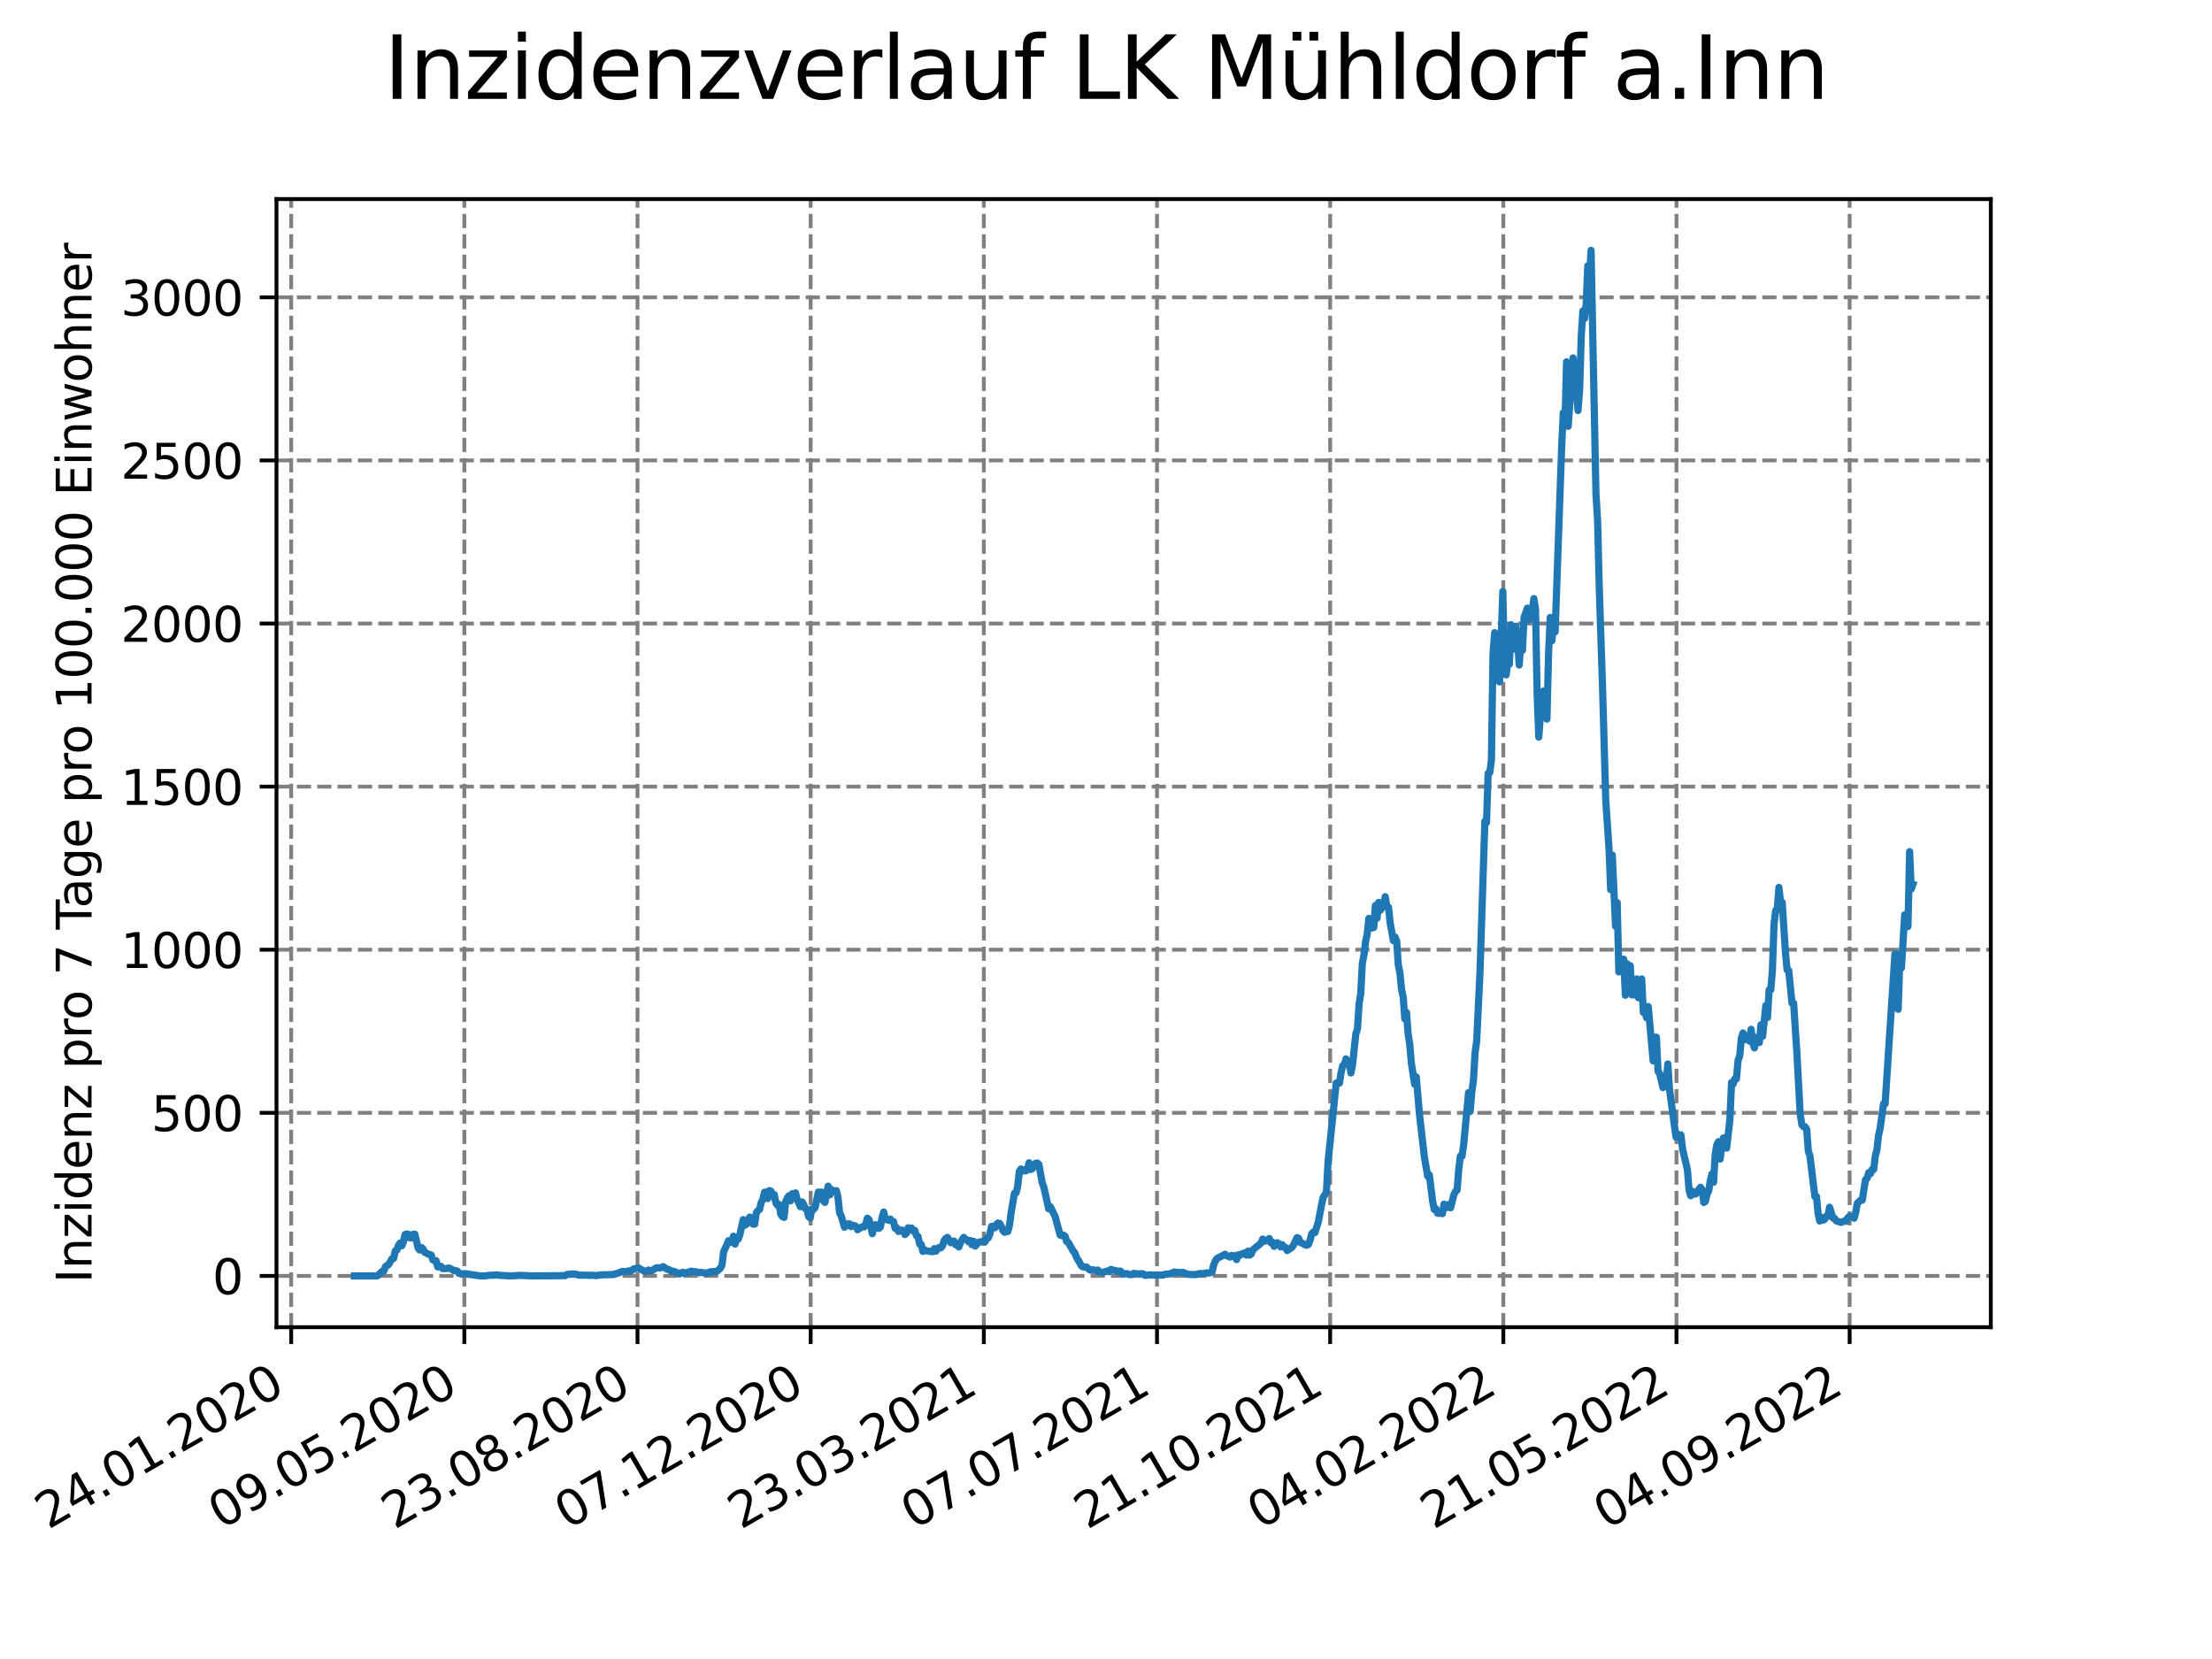 <?xml version="1.0" encoding="utf-8" standalone="no"?>
<!DOCTYPE svg PUBLIC "-//W3C//DTD SVG 1.1//EN"
  "http://www.w3.org/Graphics/SVG/1.1/DTD/svg11.dtd">
<svg xmlns:xlink="http://www.w3.org/1999/xlink" width="460.8pt" height="345.6pt" viewBox="0 0 460.8 345.6" xmlns="http://www.w3.org/2000/svg" version="1.1">
 <defs>
  <style type="text/css">*{stroke-linejoin: round; stroke-linecap: butt}</style>
 </defs>
 <g id="figure_1">
  <g id="patch_1">
   <path d="M 0 345.6 
L 460.8 345.6 
L 460.8 0 
L 0 0 
z
" style="fill: #ffffff"/>
  </g>
  <g id="axes_1">
   <g id="patch_2">
    <path d="M 57.6 276.48 
L 414.72 276.48 
L 414.72 41.472 
L 57.6 41.472 
z
" style="fill: #ffffff"/>
   </g>
   <g id="matplotlib.axis_1">
    <g id="xtick_1">
     <g id="line2d_1">
      <path d="M 60.66 276.48 
L 60.66 41.472 
" clip-path="url(#pb213f3315a)" style="fill: none; stroke-dasharray: 2.96,1.28; stroke-dashoffset: 0; stroke: #808080; stroke-width: 0.8"/>
     </g>
     <g id="line2d_2">
      <defs>
       <path id="m82f6846cfa" d="M 0 0 
L 0 3.5 
" style="stroke: #000000; stroke-width: 0.8"/>
      </defs>
      <g>
       <use xlink:href="#m82f6846cfa" x="60.66" y="276.48" style="stroke: #000000; stroke-width: 0.8"/>
      </g>
     </g>
     <g id="text_1">
      <!-- 24.01.2020 -->
      <g transform="translate(10.035 318.689) rotate(-30) scale(0.1 -0.1)">
       <defs>
        <path id="DejaVuSans-32" d="M 1228 531 
L 3431 531 
L 3431 0 
L 469 0 
L 469 531 
Q 828 903 1448 1529 
Q 2069 2156 2228 2338 
Q 2531 2678 2651 2914 
Q 2772 3150 2772 3378 
Q 2772 3750 2511 3984 
Q 2250 4219 1831 4219 
Q 1534 4219 1204 4116 
Q 875 4013 500 3803 
L 500 4441 
Q 881 4594 1212 4672 
Q 1544 4750 1819 4750 
Q 2544 4750 2975 4387 
Q 3406 4025 3406 3419 
Q 3406 3131 3298 2873 
Q 3191 2616 2906 2266 
Q 2828 2175 2409 1742 
Q 1991 1309 1228 531 
z
" transform="scale(0.016)"/>
        <path id="DejaVuSans-34" d="M 2419 4116 
L 825 1625 
L 2419 1625 
L 2419 4116 
z
M 2253 4666 
L 3047 4666 
L 3047 1625 
L 3713 1625 
L 3713 1100 
L 3047 1100 
L 3047 0 
L 2419 0 
L 2419 1100 
L 313 1100 
L 313 1709 
L 2253 4666 
z
" transform="scale(0.016)"/>
        <path id="DejaVuSans-2e" d="M 684 794 
L 1344 794 
L 1344 0 
L 684 0 
L 684 794 
z
" transform="scale(0.016)"/>
        <path id="DejaVuSans-30" d="M 2034 4250 
Q 1547 4250 1301 3770 
Q 1056 3291 1056 2328 
Q 1056 1369 1301 889 
Q 1547 409 2034 409 
Q 2525 409 2770 889 
Q 3016 1369 3016 2328 
Q 3016 3291 2770 3770 
Q 2525 4250 2034 4250 
z
M 2034 4750 
Q 2819 4750 3233 4129 
Q 3647 3509 3647 2328 
Q 3647 1150 3233 529 
Q 2819 -91 2034 -91 
Q 1250 -91 836 529 
Q 422 1150 422 2328 
Q 422 3509 836 4129 
Q 1250 4750 2034 4750 
z
" transform="scale(0.016)"/>
        <path id="DejaVuSans-31" d="M 794 531 
L 1825 531 
L 1825 4091 
L 703 3866 
L 703 4441 
L 1819 4666 
L 2450 4666 
L 2450 531 
L 3481 531 
L 3481 0 
L 794 0 
L 794 531 
z
" transform="scale(0.016)"/>
       </defs>
       <use xlink:href="#DejaVuSans-32"/>
       <use xlink:href="#DejaVuSans-34" x="63.623"/>
       <use xlink:href="#DejaVuSans-2e" x="127.246"/>
       <use xlink:href="#DejaVuSans-30" x="159.033"/>
       <use xlink:href="#DejaVuSans-31" x="222.656"/>
       <use xlink:href="#DejaVuSans-2e" x="286.279"/>
       <use xlink:href="#DejaVuSans-32" x="318.066"/>
       <use xlink:href="#DejaVuSans-30" x="381.689"/>
       <use xlink:href="#DejaVuSans-32" x="445.312"/>
       <use xlink:href="#DejaVuSans-30" x="508.936"/>
      </g>
     </g>
    </g>
    <g id="xtick_2">
     <g id="line2d_3">
      <path d="M 96.733 276.48 
L 96.733 41.472 
" clip-path="url(#pb213f3315a)" style="fill: none; stroke-dasharray: 2.96,1.28; stroke-dashoffset: 0; stroke: #808080; stroke-width: 0.8"/>
     </g>
     <g id="line2d_4">
      <g>
       <use xlink:href="#m82f6846cfa" x="96.733" y="276.48" style="stroke: #000000; stroke-width: 0.8"/>
      </g>
     </g>
     <g id="text_2">
      <!-- 09.05.2020 -->
      <g transform="translate(46.107 318.689) rotate(-30) scale(0.1 -0.1)">
       <defs>
        <path id="DejaVuSans-39" d="M 703 97 
L 703 672 
Q 941 559 1184 500 
Q 1428 441 1663 441 
Q 2288 441 2617 861 
Q 2947 1281 2994 2138 
Q 2813 1869 2534 1725 
Q 2256 1581 1919 1581 
Q 1219 1581 811 2004 
Q 403 2428 403 3163 
Q 403 3881 828 4315 
Q 1253 4750 1959 4750 
Q 2769 4750 3195 4129 
Q 3622 3509 3622 2328 
Q 3622 1225 3098 567 
Q 2575 -91 1691 -91 
Q 1453 -91 1209 -44 
Q 966 3 703 97 
z
M 1959 2075 
Q 2384 2075 2632 2365 
Q 2881 2656 2881 3163 
Q 2881 3666 2632 3958 
Q 2384 4250 1959 4250 
Q 1534 4250 1286 3958 
Q 1038 3666 1038 3163 
Q 1038 2656 1286 2365 
Q 1534 2075 1959 2075 
z
" transform="scale(0.016)"/>
        <path id="DejaVuSans-35" d="M 691 4666 
L 3169 4666 
L 3169 4134 
L 1269 4134 
L 1269 2991 
Q 1406 3038 1543 3061 
Q 1681 3084 1819 3084 
Q 2600 3084 3056 2656 
Q 3513 2228 3513 1497 
Q 3513 744 3044 326 
Q 2575 -91 1722 -91 
Q 1428 -91 1123 -41 
Q 819 9 494 109 
L 494 744 
Q 775 591 1075 516 
Q 1375 441 1709 441 
Q 2250 441 2565 725 
Q 2881 1009 2881 1497 
Q 2881 1984 2565 2268 
Q 2250 2553 1709 2553 
Q 1456 2553 1204 2497 
Q 953 2441 691 2322 
L 691 4666 
z
" transform="scale(0.016)"/>
       </defs>
       <use xlink:href="#DejaVuSans-30"/>
       <use xlink:href="#DejaVuSans-39" x="63.623"/>
       <use xlink:href="#DejaVuSans-2e" x="127.246"/>
       <use xlink:href="#DejaVuSans-30" x="159.033"/>
       <use xlink:href="#DejaVuSans-35" x="222.656"/>
       <use xlink:href="#DejaVuSans-2e" x="286.279"/>
       <use xlink:href="#DejaVuSans-32" x="318.066"/>
       <use xlink:href="#DejaVuSans-30" x="381.689"/>
       <use xlink:href="#DejaVuSans-32" x="445.312"/>
       <use xlink:href="#DejaVuSans-30" x="508.936"/>
      </g>
     </g>
    </g>
    <g id="xtick_3">
     <g id="line2d_5">
      <path d="M 132.805 276.48 
L 132.805 41.472 
" clip-path="url(#pb213f3315a)" style="fill: none; stroke-dasharray: 2.96,1.28; stroke-dashoffset: 0; stroke: #808080; stroke-width: 0.8"/>
     </g>
     <g id="line2d_6">
      <g>
       <use xlink:href="#m82f6846cfa" x="132.805" y="276.48" style="stroke: #000000; stroke-width: 0.8"/>
      </g>
     </g>
     <g id="text_3">
      <!-- 23.08.2020 -->
      <g transform="translate(82.18 318.689) rotate(-30) scale(0.1 -0.1)">
       <defs>
        <path id="DejaVuSans-33" d="M 2597 2516 
Q 3050 2419 3304 2112 
Q 3559 1806 3559 1356 
Q 3559 666 3084 287 
Q 2609 -91 1734 -91 
Q 1441 -91 1130 -33 
Q 819 25 488 141 
L 488 750 
Q 750 597 1062 519 
Q 1375 441 1716 441 
Q 2309 441 2620 675 
Q 2931 909 2931 1356 
Q 2931 1769 2642 2001 
Q 2353 2234 1838 2234 
L 1294 2234 
L 1294 2753 
L 1863 2753 
Q 2328 2753 2575 2939 
Q 2822 3125 2822 3475 
Q 2822 3834 2567 4026 
Q 2313 4219 1838 4219 
Q 1578 4219 1281 4162 
Q 984 4106 628 3988 
L 628 4550 
Q 988 4650 1302 4700 
Q 1616 4750 1894 4750 
Q 2613 4750 3031 4423 
Q 3450 4097 3450 3541 
Q 3450 3153 3228 2886 
Q 3006 2619 2597 2516 
z
" transform="scale(0.016)"/>
        <path id="DejaVuSans-38" d="M 2034 2216 
Q 1584 2216 1326 1975 
Q 1069 1734 1069 1313 
Q 1069 891 1326 650 
Q 1584 409 2034 409 
Q 2484 409 2743 651 
Q 3003 894 3003 1313 
Q 3003 1734 2745 1975 
Q 2488 2216 2034 2216 
z
M 1403 2484 
Q 997 2584 770 2862 
Q 544 3141 544 3541 
Q 544 4100 942 4425 
Q 1341 4750 2034 4750 
Q 2731 4750 3128 4425 
Q 3525 4100 3525 3541 
Q 3525 3141 3298 2862 
Q 3072 2584 2669 2484 
Q 3125 2378 3379 2068 
Q 3634 1759 3634 1313 
Q 3634 634 3220 271 
Q 2806 -91 2034 -91 
Q 1263 -91 848 271 
Q 434 634 434 1313 
Q 434 1759 690 2068 
Q 947 2378 1403 2484 
z
M 1172 3481 
Q 1172 3119 1398 2916 
Q 1625 2713 2034 2713 
Q 2441 2713 2670 2916 
Q 2900 3119 2900 3481 
Q 2900 3844 2670 4047 
Q 2441 4250 2034 4250 
Q 1625 4250 1398 4047 
Q 1172 3844 1172 3481 
z
" transform="scale(0.016)"/>
       </defs>
       <use xlink:href="#DejaVuSans-32"/>
       <use xlink:href="#DejaVuSans-33" x="63.623"/>
       <use xlink:href="#DejaVuSans-2e" x="127.246"/>
       <use xlink:href="#DejaVuSans-30" x="159.033"/>
       <use xlink:href="#DejaVuSans-38" x="222.656"/>
       <use xlink:href="#DejaVuSans-2e" x="286.279"/>
       <use xlink:href="#DejaVuSans-32" x="318.066"/>
       <use xlink:href="#DejaVuSans-30" x="381.689"/>
       <use xlink:href="#DejaVuSans-32" x="445.312"/>
       <use xlink:href="#DejaVuSans-30" x="508.936"/>
      </g>
     </g>
    </g>
    <g id="xtick_4">
     <g id="line2d_7">
      <path d="M 168.878 276.48 
L 168.878 41.472 
" clip-path="url(#pb213f3315a)" style="fill: none; stroke-dasharray: 2.96,1.28; stroke-dashoffset: 0; stroke: #808080; stroke-width: 0.8"/>
     </g>
     <g id="line2d_8">
      <g>
       <use xlink:href="#m82f6846cfa" x="168.878" y="276.48" style="stroke: #000000; stroke-width: 0.8"/>
      </g>
     </g>
     <g id="text_4">
      <!-- 07.12.2020 -->
      <g transform="translate(118.253 318.689) rotate(-30) scale(0.1 -0.1)">
       <defs>
        <path id="DejaVuSans-37" d="M 525 4666 
L 3525 4666 
L 3525 4397 
L 1831 0 
L 1172 0 
L 2766 4134 
L 525 4134 
L 525 4666 
z
" transform="scale(0.016)"/>
       </defs>
       <use xlink:href="#DejaVuSans-30"/>
       <use xlink:href="#DejaVuSans-37" x="63.623"/>
       <use xlink:href="#DejaVuSans-2e" x="127.246"/>
       <use xlink:href="#DejaVuSans-31" x="159.033"/>
       <use xlink:href="#DejaVuSans-32" x="222.656"/>
       <use xlink:href="#DejaVuSans-2e" x="286.279"/>
       <use xlink:href="#DejaVuSans-32" x="318.066"/>
       <use xlink:href="#DejaVuSans-30" x="381.689"/>
       <use xlink:href="#DejaVuSans-32" x="445.312"/>
       <use xlink:href="#DejaVuSans-30" x="508.936"/>
      </g>
     </g>
    </g>
    <g id="xtick_5">
     <g id="line2d_9">
      <path d="M 204.951 276.48 
L 204.951 41.472 
" clip-path="url(#pb213f3315a)" style="fill: none; stroke-dasharray: 2.96,1.28; stroke-dashoffset: 0; stroke: #808080; stroke-width: 0.8"/>
     </g>
     <g id="line2d_10">
      <g>
       <use xlink:href="#m82f6846cfa" x="204.951" y="276.48" style="stroke: #000000; stroke-width: 0.8"/>
      </g>
     </g>
     <g id="text_5">
      <!-- 23.03.2021 -->
      <g transform="translate(154.326 318.689) rotate(-30) scale(0.1 -0.1)">
       <use xlink:href="#DejaVuSans-32"/>
       <use xlink:href="#DejaVuSans-33" x="63.623"/>
       <use xlink:href="#DejaVuSans-2e" x="127.246"/>
       <use xlink:href="#DejaVuSans-30" x="159.033"/>
       <use xlink:href="#DejaVuSans-33" x="222.656"/>
       <use xlink:href="#DejaVuSans-2e" x="286.279"/>
       <use xlink:href="#DejaVuSans-32" x="318.066"/>
       <use xlink:href="#DejaVuSans-30" x="381.689"/>
       <use xlink:href="#DejaVuSans-32" x="445.312"/>
       <use xlink:href="#DejaVuSans-31" x="508.936"/>
      </g>
     </g>
    </g>
    <g id="xtick_6">
     <g id="line2d_11">
      <path d="M 241.024 276.48 
L 241.024 41.472 
" clip-path="url(#pb213f3315a)" style="fill: none; stroke-dasharray: 2.96,1.28; stroke-dashoffset: 0; stroke: #808080; stroke-width: 0.8"/>
     </g>
     <g id="line2d_12">
      <g>
       <use xlink:href="#m82f6846cfa" x="241.024" y="276.48" style="stroke: #000000; stroke-width: 0.8"/>
      </g>
     </g>
     <g id="text_6">
      <!-- 07.07.2021 -->
      <g transform="translate(190.398 318.689) rotate(-30) scale(0.1 -0.1)">
       <use xlink:href="#DejaVuSans-30"/>
       <use xlink:href="#DejaVuSans-37" x="63.623"/>
       <use xlink:href="#DejaVuSans-2e" x="127.246"/>
       <use xlink:href="#DejaVuSans-30" x="159.033"/>
       <use xlink:href="#DejaVuSans-37" x="222.656"/>
       <use xlink:href="#DejaVuSans-2e" x="286.279"/>
       <use xlink:href="#DejaVuSans-32" x="318.066"/>
       <use xlink:href="#DejaVuSans-30" x="381.689"/>
       <use xlink:href="#DejaVuSans-32" x="445.312"/>
       <use xlink:href="#DejaVuSans-31" x="508.936"/>
      </g>
     </g>
    </g>
    <g id="xtick_7">
     <g id="line2d_13">
      <path d="M 277.096 276.48 
L 277.096 41.472 
" clip-path="url(#pb213f3315a)" style="fill: none; stroke-dasharray: 2.96,1.28; stroke-dashoffset: 0; stroke: #808080; stroke-width: 0.8"/>
     </g>
     <g id="line2d_14">
      <g>
       <use xlink:href="#m82f6846cfa" x="277.096" y="276.48" style="stroke: #000000; stroke-width: 0.8"/>
      </g>
     </g>
     <g id="text_7">
      <!-- 21.10.2021 -->
      <g transform="translate(226.471 318.689) rotate(-30) scale(0.1 -0.1)">
       <use xlink:href="#DejaVuSans-32"/>
       <use xlink:href="#DejaVuSans-31" x="63.623"/>
       <use xlink:href="#DejaVuSans-2e" x="127.246"/>
       <use xlink:href="#DejaVuSans-31" x="159.033"/>
       <use xlink:href="#DejaVuSans-30" x="222.656"/>
       <use xlink:href="#DejaVuSans-2e" x="286.279"/>
       <use xlink:href="#DejaVuSans-32" x="318.066"/>
       <use xlink:href="#DejaVuSans-30" x="381.689"/>
       <use xlink:href="#DejaVuSans-32" x="445.312"/>
       <use xlink:href="#DejaVuSans-31" x="508.936"/>
      </g>
     </g>
    </g>
    <g id="xtick_8">
     <g id="line2d_15">
      <path d="M 313.169 276.48 
L 313.169 41.472 
" clip-path="url(#pb213f3315a)" style="fill: none; stroke-dasharray: 2.96,1.28; stroke-dashoffset: 0; stroke: #808080; stroke-width: 0.8"/>
     </g>
     <g id="line2d_16">
      <g>
       <use xlink:href="#m82f6846cfa" x="313.169" y="276.48" style="stroke: #000000; stroke-width: 0.8"/>
      </g>
     </g>
     <g id="text_8">
      <!-- 04.02.2022 -->
      <g transform="translate(262.544 318.689) rotate(-30) scale(0.1 -0.1)">
       <use xlink:href="#DejaVuSans-30"/>
       <use xlink:href="#DejaVuSans-34" x="63.623"/>
       <use xlink:href="#DejaVuSans-2e" x="127.246"/>
       <use xlink:href="#DejaVuSans-30" x="159.033"/>
       <use xlink:href="#DejaVuSans-32" x="222.656"/>
       <use xlink:href="#DejaVuSans-2e" x="286.279"/>
       <use xlink:href="#DejaVuSans-32" x="318.066"/>
       <use xlink:href="#DejaVuSans-30" x="381.689"/>
       <use xlink:href="#DejaVuSans-32" x="445.312"/>
       <use xlink:href="#DejaVuSans-32" x="508.936"/>
      </g>
     </g>
    </g>
    <g id="xtick_9">
     <g id="line2d_17">
      <path d="M 349.242 276.48 
L 349.242 41.472 
" clip-path="url(#pb213f3315a)" style="fill: none; stroke-dasharray: 2.96,1.28; stroke-dashoffset: 0; stroke: #808080; stroke-width: 0.8"/>
     </g>
     <g id="line2d_18">
      <g>
       <use xlink:href="#m82f6846cfa" x="349.242" y="276.48" style="stroke: #000000; stroke-width: 0.8"/>
      </g>
     </g>
     <g id="text_9">
      <!-- 21.05.2022 -->
      <g transform="translate(298.617 318.689) rotate(-30) scale(0.1 -0.1)">
       <use xlink:href="#DejaVuSans-32"/>
       <use xlink:href="#DejaVuSans-31" x="63.623"/>
       <use xlink:href="#DejaVuSans-2e" x="127.246"/>
       <use xlink:href="#DejaVuSans-30" x="159.033"/>
       <use xlink:href="#DejaVuSans-35" x="222.656"/>
       <use xlink:href="#DejaVuSans-2e" x="286.279"/>
       <use xlink:href="#DejaVuSans-32" x="318.066"/>
       <use xlink:href="#DejaVuSans-30" x="381.689"/>
       <use xlink:href="#DejaVuSans-32" x="445.312"/>
       <use xlink:href="#DejaVuSans-32" x="508.936"/>
      </g>
     </g>
    </g>
    <g id="xtick_10">
     <g id="line2d_19">
      <path d="M 385.314 276.48 
L 385.314 41.472 
" clip-path="url(#pb213f3315a)" style="fill: none; stroke-dasharray: 2.96,1.28; stroke-dashoffset: 0; stroke: #808080; stroke-width: 0.8"/>
     </g>
     <g id="line2d_20">
      <g>
       <use xlink:href="#m82f6846cfa" x="385.314" y="276.48" style="stroke: #000000; stroke-width: 0.8"/>
      </g>
     </g>
     <g id="text_10">
      <!-- 04.09.2022 -->
      <g transform="translate(334.689 318.689) rotate(-30) scale(0.1 -0.1)">
       <use xlink:href="#DejaVuSans-30"/>
       <use xlink:href="#DejaVuSans-34" x="63.623"/>
       <use xlink:href="#DejaVuSans-2e" x="127.246"/>
       <use xlink:href="#DejaVuSans-30" x="159.033"/>
       <use xlink:href="#DejaVuSans-39" x="222.656"/>
       <use xlink:href="#DejaVuSans-2e" x="286.279"/>
       <use xlink:href="#DejaVuSans-32" x="318.066"/>
       <use xlink:href="#DejaVuSans-30" x="381.689"/>
       <use xlink:href="#DejaVuSans-32" x="445.312"/>
       <use xlink:href="#DejaVuSans-32" x="508.936"/>
      </g>
     </g>
    </g>
   </g>
   <g id="matplotlib.axis_2">
    <g id="ytick_1">
     <g id="line2d_21">
      <path d="M 57.6 265.798 
L 414.72 265.798 
" clip-path="url(#pb213f3315a)" style="fill: none; stroke-dasharray: 2.96,1.28; stroke-dashoffset: 0; stroke: #808080; stroke-width: 0.8"/>
     </g>
     <g id="line2d_22">
      <defs>
       <path id="mc75041ece8" d="M 0 0 
L -3.5 0 
" style="stroke: #000000; stroke-width: 0.8"/>
      </defs>
      <g>
       <use xlink:href="#mc75041ece8" x="57.6" y="265.798" style="stroke: #000000; stroke-width: 0.8"/>
      </g>
     </g>
     <g id="text_11">
      <!-- 0 -->
      <g transform="translate(44.237 269.597) scale(0.1 -0.1)">
       <use xlink:href="#DejaVuSans-30"/>
      </g>
     </g>
    </g>
    <g id="ytick_2">
     <g id="line2d_23">
      <path d="M 57.6 231.821 
L 414.72 231.821 
" clip-path="url(#pb213f3315a)" style="fill: none; stroke-dasharray: 2.96,1.28; stroke-dashoffset: 0; stroke: #808080; stroke-width: 0.8"/>
     </g>
     <g id="line2d_24">
      <g>
       <use xlink:href="#mc75041ece8" x="57.6" y="231.821" style="stroke: #000000; stroke-width: 0.8"/>
      </g>
     </g>
     <g id="text_12">
      <!-- 500 -->
      <g transform="translate(31.512 235.62) scale(0.1 -0.1)">
       <use xlink:href="#DejaVuSans-35"/>
       <use xlink:href="#DejaVuSans-30" x="63.623"/>
       <use xlink:href="#DejaVuSans-30" x="127.246"/>
      </g>
     </g>
    </g>
    <g id="ytick_3">
     <g id="line2d_25">
      <path d="M 57.6 197.845 
L 414.72 197.845 
" clip-path="url(#pb213f3315a)" style="fill: none; stroke-dasharray: 2.96,1.28; stroke-dashoffset: 0; stroke: #808080; stroke-width: 0.8"/>
     </g>
     <g id="line2d_26">
      <g>
       <use xlink:href="#mc75041ece8" x="57.6" y="197.845" style="stroke: #000000; stroke-width: 0.8"/>
      </g>
     </g>
     <g id="text_13">
      <!-- 1000 -->
      <g transform="translate(25.15 201.644) scale(0.1 -0.1)">
       <use xlink:href="#DejaVuSans-31"/>
       <use xlink:href="#DejaVuSans-30" x="63.623"/>
       <use xlink:href="#DejaVuSans-30" x="127.246"/>
       <use xlink:href="#DejaVuSans-30" x="190.869"/>
      </g>
     </g>
    </g>
    <g id="ytick_4">
     <g id="line2d_27">
      <path d="M 57.6 163.868 
L 414.72 163.868 
" clip-path="url(#pb213f3315a)" style="fill: none; stroke-dasharray: 2.96,1.28; stroke-dashoffset: 0; stroke: #808080; stroke-width: 0.8"/>
     </g>
     <g id="line2d_28">
      <g>
       <use xlink:href="#mc75041ece8" x="57.6" y="163.868" style="stroke: #000000; stroke-width: 0.8"/>
      </g>
     </g>
     <g id="text_14">
      <!-- 1500 -->
      <g transform="translate(25.15 167.667) scale(0.1 -0.1)">
       <use xlink:href="#DejaVuSans-31"/>
       <use xlink:href="#DejaVuSans-35" x="63.623"/>
       <use xlink:href="#DejaVuSans-30" x="127.246"/>
       <use xlink:href="#DejaVuSans-30" x="190.869"/>
      </g>
     </g>
    </g>
    <g id="ytick_5">
     <g id="line2d_29">
      <path d="M 57.6 129.892 
L 414.72 129.892 
" clip-path="url(#pb213f3315a)" style="fill: none; stroke-dasharray: 2.96,1.28; stroke-dashoffset: 0; stroke: #808080; stroke-width: 0.8"/>
     </g>
     <g id="line2d_30">
      <g>
       <use xlink:href="#mc75041ece8" x="57.6" y="129.892" style="stroke: #000000; stroke-width: 0.8"/>
      </g>
     </g>
     <g id="text_15">
      <!-- 2000 -->
      <g transform="translate(25.15 133.691) scale(0.1 -0.1)">
       <use xlink:href="#DejaVuSans-32"/>
       <use xlink:href="#DejaVuSans-30" x="63.623"/>
       <use xlink:href="#DejaVuSans-30" x="127.246"/>
       <use xlink:href="#DejaVuSans-30" x="190.869"/>
      </g>
     </g>
    </g>
    <g id="ytick_6">
     <g id="line2d_31">
      <path d="M 57.6 95.915 
L 414.72 95.915 
" clip-path="url(#pb213f3315a)" style="fill: none; stroke-dasharray: 2.96,1.28; stroke-dashoffset: 0; stroke: #808080; stroke-width: 0.8"/>
     </g>
     <g id="line2d_32">
      <g>
       <use xlink:href="#mc75041ece8" x="57.6" y="95.915" style="stroke: #000000; stroke-width: 0.8"/>
      </g>
     </g>
     <g id="text_16">
      <!-- 2500 -->
      <g transform="translate(25.15 99.714) scale(0.1 -0.1)">
       <use xlink:href="#DejaVuSans-32"/>
       <use xlink:href="#DejaVuSans-35" x="63.623"/>
       <use xlink:href="#DejaVuSans-30" x="127.246"/>
       <use xlink:href="#DejaVuSans-30" x="190.869"/>
      </g>
     </g>
    </g>
    <g id="ytick_7">
     <g id="line2d_33">
      <path d="M 57.6 61.939 
L 414.72 61.939 
" clip-path="url(#pb213f3315a)" style="fill: none; stroke-dasharray: 2.96,1.28; stroke-dashoffset: 0; stroke: #808080; stroke-width: 0.8"/>
     </g>
     <g id="line2d_34">
      <g>
       <use xlink:href="#mc75041ece8" x="57.6" y="61.939" style="stroke: #000000; stroke-width: 0.8"/>
      </g>
     </g>
     <g id="text_17">
      <!-- 3000 -->
      <g transform="translate(25.15 65.738) scale(0.1 -0.1)">
       <use xlink:href="#DejaVuSans-33"/>
       <use xlink:href="#DejaVuSans-30" x="63.623"/>
       <use xlink:href="#DejaVuSans-30" x="127.246"/>
       <use xlink:href="#DejaVuSans-30" x="190.869"/>
      </g>
     </g>
    </g>
    <g id="text_18">
     <!-- Inzidenz pro 7 Tage pro 100.000 Einwohner -->
     <g transform="translate(19.07 267.301) rotate(-90) scale(0.1 -0.1)">
      <defs>
       <path id="DejaVuSans-49" d="M 628 4666 
L 1259 4666 
L 1259 0 
L 628 0 
L 628 4666 
z
" transform="scale(0.016)"/>
       <path id="DejaVuSans-6e" d="M 3513 2113 
L 3513 0 
L 2938 0 
L 2938 2094 
Q 2938 2591 2744 2837 
Q 2550 3084 2163 3084 
Q 1697 3084 1428 2787 
Q 1159 2491 1159 1978 
L 1159 0 
L 581 0 
L 581 3500 
L 1159 3500 
L 1159 2956 
Q 1366 3272 1645 3428 
Q 1925 3584 2291 3584 
Q 2894 3584 3203 3211 
Q 3513 2838 3513 2113 
z
" transform="scale(0.016)"/>
       <path id="DejaVuSans-7a" d="M 353 3500 
L 3084 3500 
L 3084 2975 
L 922 459 
L 3084 459 
L 3084 0 
L 275 0 
L 275 525 
L 2438 3041 
L 353 3041 
L 353 3500 
z
" transform="scale(0.016)"/>
       <path id="DejaVuSans-69" d="M 603 3500 
L 1178 3500 
L 1178 0 
L 603 0 
L 603 3500 
z
M 603 4863 
L 1178 4863 
L 1178 4134 
L 603 4134 
L 603 4863 
z
" transform="scale(0.016)"/>
       <path id="DejaVuSans-64" d="M 2906 2969 
L 2906 4863 
L 3481 4863 
L 3481 0 
L 2906 0 
L 2906 525 
Q 2725 213 2448 61 
Q 2172 -91 1784 -91 
Q 1150 -91 751 415 
Q 353 922 353 1747 
Q 353 2572 751 3078 
Q 1150 3584 1784 3584 
Q 2172 3584 2448 3432 
Q 2725 3281 2906 2969 
z
M 947 1747 
Q 947 1113 1208 752 
Q 1469 391 1925 391 
Q 2381 391 2643 752 
Q 2906 1113 2906 1747 
Q 2906 2381 2643 2742 
Q 2381 3103 1925 3103 
Q 1469 3103 1208 2742 
Q 947 2381 947 1747 
z
" transform="scale(0.016)"/>
       <path id="DejaVuSans-65" d="M 3597 1894 
L 3597 1613 
L 953 1613 
Q 991 1019 1311 708 
Q 1631 397 2203 397 
Q 2534 397 2845 478 
Q 3156 559 3463 722 
L 3463 178 
Q 3153 47 2828 -22 
Q 2503 -91 2169 -91 
Q 1331 -91 842 396 
Q 353 884 353 1716 
Q 353 2575 817 3079 
Q 1281 3584 2069 3584 
Q 2775 3584 3186 3129 
Q 3597 2675 3597 1894 
z
M 3022 2063 
Q 3016 2534 2758 2815 
Q 2500 3097 2075 3097 
Q 1594 3097 1305 2825 
Q 1016 2553 972 2059 
L 3022 2063 
z
" transform="scale(0.016)"/>
       <path id="DejaVuSans-20" transform="scale(0.016)"/>
       <path id="DejaVuSans-70" d="M 1159 525 
L 1159 -1331 
L 581 -1331 
L 581 3500 
L 1159 3500 
L 1159 2969 
Q 1341 3281 1617 3432 
Q 1894 3584 2278 3584 
Q 2916 3584 3314 3078 
Q 3713 2572 3713 1747 
Q 3713 922 3314 415 
Q 2916 -91 2278 -91 
Q 1894 -91 1617 61 
Q 1341 213 1159 525 
z
M 3116 1747 
Q 3116 2381 2855 2742 
Q 2594 3103 2138 3103 
Q 1681 3103 1420 2742 
Q 1159 2381 1159 1747 
Q 1159 1113 1420 752 
Q 1681 391 2138 391 
Q 2594 391 2855 752 
Q 3116 1113 3116 1747 
z
" transform="scale(0.016)"/>
       <path id="DejaVuSans-72" d="M 2631 2963 
Q 2534 3019 2420 3045 
Q 2306 3072 2169 3072 
Q 1681 3072 1420 2755 
Q 1159 2438 1159 1844 
L 1159 0 
L 581 0 
L 581 3500 
L 1159 3500 
L 1159 2956 
Q 1341 3275 1631 3429 
Q 1922 3584 2338 3584 
Q 2397 3584 2469 3576 
Q 2541 3569 2628 3553 
L 2631 2963 
z
" transform="scale(0.016)"/>
       <path id="DejaVuSans-6f" d="M 1959 3097 
Q 1497 3097 1228 2736 
Q 959 2375 959 1747 
Q 959 1119 1226 758 
Q 1494 397 1959 397 
Q 2419 397 2687 759 
Q 2956 1122 2956 1747 
Q 2956 2369 2687 2733 
Q 2419 3097 1959 3097 
z
M 1959 3584 
Q 2709 3584 3137 3096 
Q 3566 2609 3566 1747 
Q 3566 888 3137 398 
Q 2709 -91 1959 -91 
Q 1206 -91 779 398 
Q 353 888 353 1747 
Q 353 2609 779 3096 
Q 1206 3584 1959 3584 
z
" transform="scale(0.016)"/>
       <path id="DejaVuSans-54" d="M -19 4666 
L 3928 4666 
L 3928 4134 
L 2272 4134 
L 2272 0 
L 1638 0 
L 1638 4134 
L -19 4134 
L -19 4666 
z
" transform="scale(0.016)"/>
       <path id="DejaVuSans-61" d="M 2194 1759 
Q 1497 1759 1228 1600 
Q 959 1441 959 1056 
Q 959 750 1161 570 
Q 1363 391 1709 391 
Q 2188 391 2477 730 
Q 2766 1069 2766 1631 
L 2766 1759 
L 2194 1759 
z
M 3341 1997 
L 3341 0 
L 2766 0 
L 2766 531 
Q 2569 213 2275 61 
Q 1981 -91 1556 -91 
Q 1019 -91 701 211 
Q 384 513 384 1019 
Q 384 1609 779 1909 
Q 1175 2209 1959 2209 
L 2766 2209 
L 2766 2266 
Q 2766 2663 2505 2880 
Q 2244 3097 1772 3097 
Q 1472 3097 1187 3025 
Q 903 2953 641 2809 
L 641 3341 
Q 956 3463 1253 3523 
Q 1550 3584 1831 3584 
Q 2591 3584 2966 3190 
Q 3341 2797 3341 1997 
z
" transform="scale(0.016)"/>
       <path id="DejaVuSans-67" d="M 2906 1791 
Q 2906 2416 2648 2759 
Q 2391 3103 1925 3103 
Q 1463 3103 1205 2759 
Q 947 2416 947 1791 
Q 947 1169 1205 825 
Q 1463 481 1925 481 
Q 2391 481 2648 825 
Q 2906 1169 2906 1791 
z
M 3481 434 
Q 3481 -459 3084 -895 
Q 2688 -1331 1869 -1331 
Q 1566 -1331 1297 -1286 
Q 1028 -1241 775 -1147 
L 775 -588 
Q 1028 -725 1275 -790 
Q 1522 -856 1778 -856 
Q 2344 -856 2625 -561 
Q 2906 -266 2906 331 
L 2906 616 
Q 2728 306 2450 153 
Q 2172 0 1784 0 
Q 1141 0 747 490 
Q 353 981 353 1791 
Q 353 2603 747 3093 
Q 1141 3584 1784 3584 
Q 2172 3584 2450 3431 
Q 2728 3278 2906 2969 
L 2906 3500 
L 3481 3500 
L 3481 434 
z
" transform="scale(0.016)"/>
       <path id="DejaVuSans-45" d="M 628 4666 
L 3578 4666 
L 3578 4134 
L 1259 4134 
L 1259 2753 
L 3481 2753 
L 3481 2222 
L 1259 2222 
L 1259 531 
L 3634 531 
L 3634 0 
L 628 0 
L 628 4666 
z
" transform="scale(0.016)"/>
       <path id="DejaVuSans-77" d="M 269 3500 
L 844 3500 
L 1563 769 
L 2278 3500 
L 2956 3500 
L 3675 769 
L 4391 3500 
L 4966 3500 
L 4050 0 
L 3372 0 
L 2619 2869 
L 1863 0 
L 1184 0 
L 269 3500 
z
" transform="scale(0.016)"/>
       <path id="DejaVuSans-68" d="M 3513 2113 
L 3513 0 
L 2938 0 
L 2938 2094 
Q 2938 2591 2744 2837 
Q 2550 3084 2163 3084 
Q 1697 3084 1428 2787 
Q 1159 2491 1159 1978 
L 1159 0 
L 581 0 
L 581 4863 
L 1159 4863 
L 1159 2956 
Q 1366 3272 1645 3428 
Q 1925 3584 2291 3584 
Q 2894 3584 3203 3211 
Q 3513 2838 3513 2113 
z
" transform="scale(0.016)"/>
      </defs>
      <use xlink:href="#DejaVuSans-49"/>
      <use xlink:href="#DejaVuSans-6e" x="29.492"/>
      <use xlink:href="#DejaVuSans-7a" x="92.871"/>
      <use xlink:href="#DejaVuSans-69" x="145.361"/>
      <use xlink:href="#DejaVuSans-64" x="173.145"/>
      <use xlink:href="#DejaVuSans-65" x="236.621"/>
      <use xlink:href="#DejaVuSans-6e" x="298.145"/>
      <use xlink:href="#DejaVuSans-7a" x="361.523"/>
      <use xlink:href="#DejaVuSans-20" x="414.014"/>
      <use xlink:href="#DejaVuSans-70" x="445.801"/>
      <use xlink:href="#DejaVuSans-72" x="509.277"/>
      <use xlink:href="#DejaVuSans-6f" x="548.141"/>
      <use xlink:href="#DejaVuSans-20" x="609.322"/>
      <use xlink:href="#DejaVuSans-37" x="641.109"/>
      <use xlink:href="#DejaVuSans-20" x="704.732"/>
      <use xlink:href="#DejaVuSans-54" x="736.52"/>
      <use xlink:href="#DejaVuSans-61" x="781.104"/>
      <use xlink:href="#DejaVuSans-67" x="842.383"/>
      <use xlink:href="#DejaVuSans-65" x="905.859"/>
      <use xlink:href="#DejaVuSans-20" x="967.383"/>
      <use xlink:href="#DejaVuSans-70" x="999.17"/>
      <use xlink:href="#DejaVuSans-72" x="1062.646"/>
      <use xlink:href="#DejaVuSans-6f" x="1101.51"/>
      <use xlink:href="#DejaVuSans-20" x="1162.691"/>
      <use xlink:href="#DejaVuSans-31" x="1194.479"/>
      <use xlink:href="#DejaVuSans-30" x="1258.102"/>
      <use xlink:href="#DejaVuSans-30" x="1321.725"/>
      <use xlink:href="#DejaVuSans-2e" x="1385.348"/>
      <use xlink:href="#DejaVuSans-30" x="1417.135"/>
      <use xlink:href="#DejaVuSans-30" x="1480.758"/>
      <use xlink:href="#DejaVuSans-30" x="1544.381"/>
      <use xlink:href="#DejaVuSans-20" x="1608.004"/>
      <use xlink:href="#DejaVuSans-45" x="1639.791"/>
      <use xlink:href="#DejaVuSans-69" x="1702.975"/>
      <use xlink:href="#DejaVuSans-6e" x="1730.758"/>
      <use xlink:href="#DejaVuSans-77" x="1794.137"/>
      <use xlink:href="#DejaVuSans-6f" x="1875.924"/>
      <use xlink:href="#DejaVuSans-68" x="1937.105"/>
      <use xlink:href="#DejaVuSans-6e" x="2000.484"/>
      <use xlink:href="#DejaVuSans-65" x="2063.863"/>
      <use xlink:href="#DejaVuSans-72" x="2125.387"/>
     </g>
    </g>
   </g>
   <g id="line2d_35">
    <path d="M 73.833 265.798 
L 78.597 265.798 
L 79.618 264.859 
L 79.958 264.801 
L 80.299 263.863 
L 80.979 263.393 
L 81.66 262.22 
L 82 262.162 
L 82.34 260.578 
L 82.681 260.402 
L 83.021 259.406 
L 83.361 258.936 
L 83.702 259.523 
L 84.042 258.702 
L 84.382 257.177 
L 84.723 257.06 
L 85.063 257.118 
L 85.403 257.881 
L 85.744 257.881 
L 86.084 257.118 
L 86.424 257.118 
L 87.105 259.992 
L 87.445 260.402 
L 87.785 259.875 
L 88.126 260.168 
L 88.466 260.872 
L 89.147 261.224 
L 89.827 261.458 
L 90.168 262.455 
L 90.508 262.631 
L 90.848 262.631 
L 91.188 263.921 
L 91.869 263.804 
L 92.209 264.273 
L 92.89 264.273 
L 93.571 264.156 
L 94.592 264.684 
L 94.932 264.684 
L 95.272 264.801 
L 95.612 265.27 
L 95.953 265.27 
L 96.293 265.387 
L 96.974 265.329 
L 100.037 265.798 
L 101.057 265.798 
L 101.738 265.681 
L 103.099 265.622 
L 103.44 265.563 
L 104.12 265.681 
L 105.481 265.739 
L 106.162 265.798 
L 107.523 265.739 
L 108.204 265.681 
L 109.905 265.739 
L 110.586 265.798 
L 117.733 265.739 
L 118.073 265.505 
L 119.094 265.387 
L 120.115 265.446 
L 120.455 265.622 
L 123.858 265.681 
L 124.198 265.739 
L 124.879 265.622 
L 125.56 265.563 
L 127.602 265.505 
L 128.622 265.27 
L 129.643 264.859 
L 130.324 264.918 
L 131.005 264.742 
L 131.345 264.859 
L 132.026 264.332 
L 133.046 264.156 
L 134.408 264.918 
L 135.088 264.566 
L 135.429 264.742 
L 135.769 264.742 
L 136.45 264.273 
L 136.79 264.097 
L 137.47 264.156 
L 138.151 263.863 
L 138.832 264.332 
L 139.512 264.566 
L 139.853 264.859 
L 140.193 264.801 
L 140.874 265.035 
L 141.554 265.387 
L 142.235 265.035 
L 142.575 265.27 
L 143.256 265.035 
L 143.596 265.094 
L 143.936 264.801 
L 144.617 264.918 
L 144.957 264.918 
L 145.638 265.153 
L 145.978 265.035 
L 146.999 265.211 
L 147.68 265.094 
L 148.02 264.918 
L 148.36 264.977 
L 148.701 264.859 
L 149.041 264.918 
L 149.381 264.801 
L 150.062 264.214 
L 150.402 263.569 
L 150.743 260.754 
L 151.423 259.288 
L 151.763 258.467 
L 152.444 258.819 
L 152.784 257.529 
L 153.125 259.171 
L 153.465 257.939 
L 153.805 258.115 
L 154.146 257.118 
L 154.826 254.069 
L 155.167 255.242 
L 155.507 255.007 
L 156.187 253.541 
L 156.528 254.597 
L 156.868 255.007 
L 157.208 255.007 
L 157.549 252.661 
L 157.889 252.192 
L 158.229 251.958 
L 158.57 250.491 
L 158.91 249.905 
L 159.25 248.38 
L 159.591 248.322 
L 159.931 249.67 
L 160.271 248.028 
L 160.611 248.146 
L 160.952 249.143 
L 161.292 248.849 
L 161.632 250.609 
L 161.973 251.078 
L 162.313 250.902 
L 162.653 252.955 
L 162.994 253.424 
L 163.334 253.6 
L 163.674 250.316 
L 164.015 249.553 
L 164.355 249.084 
L 164.695 250.14 
L 165.035 248.673 
L 165.376 249.084 
L 165.716 248.498 
L 166.056 249.846 
L 166.737 251.371 
L 167.077 250.374 
L 167.418 250.902 
L 167.758 251.782 
L 168.098 251.899 
L 168.439 253.424 
L 168.779 253.717 
L 169.119 251.84 
L 169.459 251.958 
L 169.8 251.547 
L 170.48 248.322 
L 170.821 249.553 
L 171.161 248.322 
L 171.501 250.14 
L 171.842 250.491 
L 172.522 247.09 
L 172.863 248.908 
L 173.203 247.794 
L 173.543 248.204 
L 174.224 248.028 
L 174.564 249.377 
L 174.904 252.661 
L 175.245 253.306 
L 175.925 255.652 
L 176.606 254.948 
L 176.946 254.948 
L 177.287 255.535 
L 177.627 255.242 
L 177.967 255.3 
L 178.308 255.476 
L 178.648 256.18 
L 179.669 255.535 
L 180.009 255.594 
L 180.349 255.066 
L 180.69 253.776 
L 181.03 254.069 
L 181.37 255.242 
L 181.711 257.001 
L 182.051 255.711 
L 182.391 255.124 
L 182.732 255.242 
L 183.072 255.887 
L 183.412 255.594 
L 183.752 253.6 
L 184.093 252.485 
L 184.433 254.01 
L 185.114 254.186 
L 185.454 253.952 
L 185.794 254.421 
L 186.135 254.479 
L 186.475 255.887 
L 186.815 255.77 
L 187.156 256.532 
L 187.836 256.239 
L 188.176 256.356 
L 188.517 257.177 
L 188.857 256.884 
L 189.197 255.77 
L 189.538 256.063 
L 189.878 255.828 
L 190.218 256.415 
L 190.559 256.297 
L 190.899 257.412 
L 191.239 257.588 
L 191.58 259.171 
L 191.92 259.23 
L 192.26 260.696 
L 192.6 260.344 
L 192.941 260.578 
L 194.302 260.754 
L 194.642 260.109 
L 194.983 260.637 
L 195.323 260.109 
L 195.663 259.875 
L 196.004 259.933 
L 196.344 259.523 
L 196.684 258.409 
L 197.024 257.998 
L 197.365 257.763 
L 198.045 258.878 
L 198.726 258.526 
L 199.066 259.288 
L 199.407 259.406 
L 199.747 259.757 
L 200.087 258.819 
L 200.768 257.763 
L 201.108 258.174 
L 201.449 258.291 
L 201.789 258.702 
L 202.129 258.409 
L 202.469 259.288 
L 202.81 258.584 
L 203.15 259.581 
L 203.831 258.819 
L 204.511 258.643 
L 205.192 258.702 
L 205.532 258.057 
L 205.873 257.881 
L 206.213 257.06 
L 206.553 255.476 
L 206.893 255.476 
L 207.234 255.77 
L 207.574 255.066 
L 207.914 254.773 
L 208.255 254.89 
L 208.595 255.476 
L 208.935 256.356 
L 209.276 256.708 
L 209.956 256.532 
L 210.297 255.242 
L 210.637 252.603 
L 211.317 248.615 
L 211.658 248.498 
L 211.998 247.207 
L 212.338 244.041 
L 212.679 243.513 
L 213.019 243.982 
L 213.359 243.689 
L 213.7 243.923 
L 214.04 243.63 
L 214.38 242.223 
L 214.721 243.63 
L 215.061 243.454 
L 215.401 242.75 
L 215.741 242.34 
L 216.082 242.281 
L 216.422 242.574 
L 217.103 246.386 
L 217.443 247.266 
L 218.464 251.84 
L 218.804 251.371 
L 219.825 253.482 
L 220.846 257.294 
L 221.186 257.412 
L 221.527 257.294 
L 221.867 257.529 
L 222.207 258.643 
L 222.548 258.819 
L 223.569 260.637 
L 223.909 260.989 
L 224.249 261.927 
L 224.93 263.042 
L 225.27 263.687 
L 225.61 263.921 
L 225.951 263.98 
L 226.291 263.921 
L 226.972 264.508 
L 227.312 264.625 
L 227.652 264.508 
L 228.333 264.742 
L 228.673 264.566 
L 229.014 264.918 
L 229.694 265.094 
L 230.715 264.742 
L 231.055 264.918 
L 231.396 264.449 
L 232.757 264.801 
L 233.438 264.801 
L 233.778 265.329 
L 234.799 265.329 
L 235.139 265.505 
L 235.82 265.505 
L 236.16 265.27 
L 236.841 265.329 
L 237.181 265.387 
L 237.862 265.329 
L 238.202 265.387 
L 238.542 265.681 
L 239.223 265.622 
L 239.563 265.563 
L 240.244 265.622 
L 242.286 265.622 
L 242.626 265.446 
L 243.647 265.387 
L 244.668 264.977 
L 245.008 265.094 
L 245.348 265.035 
L 246.029 265.153 
L 246.369 265.035 
L 247.39 265.446 
L 248.071 265.505 
L 249.092 265.505 
L 250.113 265.27 
L 250.453 265.329 
L 251.474 265.153 
L 251.814 265.211 
L 252.495 264.977 
L 252.835 263.511 
L 253.175 262.69 
L 253.516 262.162 
L 255.217 261.282 
L 255.558 261.575 
L 256.238 261.869 
L 256.579 261.517 
L 256.919 261.751 
L 257.259 261.575 
L 257.599 262.396 
L 257.94 261.399 
L 258.28 261.517 
L 258.62 261.224 
L 258.961 261.165 
L 259.301 260.989 
L 259.641 261.458 
L 259.982 260.637 
L 260.322 261.458 
L 260.662 261.224 
L 261.003 260.344 
L 262.023 259.523 
L 262.704 258.936 
L 263.044 258.115 
L 263.385 258.584 
L 264.065 258.35 
L 264.406 257.998 
L 264.746 258.878 
L 265.086 258.76 
L 265.427 259.64 
L 265.767 259.054 
L 266.107 258.878 
L 266.447 259.112 
L 266.788 259.757 
L 267.128 259.288 
L 267.468 259.816 
L 267.809 259.875 
L 268.149 260.52 
L 269.17 259.816 
L 269.51 259.288 
L 270.191 257.822 
L 270.531 257.939 
L 270.871 258.819 
L 271.552 259.112 
L 271.892 259.347 
L 272.233 259.406 
L 272.573 259.23 
L 272.913 258.35 
L 273.254 257.001 
L 273.594 256.649 
L 273.934 256.766 
L 274.615 254.597 
L 275.296 251.019 
L 275.636 249.436 
L 276.316 248.38 
L 276.657 242.047 
L 278.358 225.626 
L 278.699 225.509 
L 279.039 225.626 
L 279.379 223.398 
L 279.72 221.99 
L 280.06 221.814 
L 280.4 220.583 
L 280.74 221.169 
L 281.081 221.345 
L 281.421 223.515 
L 281.761 221.814 
L 282.442 215.363 
L 282.782 214.366 
L 283.123 209.147 
L 283.463 207.036 
L 283.803 200.643 
L 284.144 198.884 
L 284.484 196.128 
L 284.824 194.544 
L 285.164 191.319 
L 285.845 193.313 
L 286.185 193.195 
L 286.526 188.621 
L 286.866 191.26 
L 287.206 187.976 
L 287.547 189.618 
L 288.227 188.621 
L 288.568 186.803 
L 288.908 188.856 
L 289.248 188.973 
L 289.588 192.198 
L 290.269 195.952 
L 290.609 195.189 
L 290.95 196.069 
L 291.29 200.995 
L 291.63 202.637 
L 291.971 206.156 
L 292.311 207.681 
L 292.651 212.255 
L 292.992 210.906 
L 293.332 215.304 
L 293.672 217.533 
L 294.012 221.462 
L 294.693 225.861 
L 295.033 224.336 
L 295.714 232.253 
L 296.735 241.108 
L 297.416 245.037 
L 297.756 244.744 
L 298.437 250.198 
L 298.777 251.958 
L 299.117 251.782 
L 299.457 252.72 
L 299.798 252.779 
L 300.138 252.603 
L 300.478 252.837 
L 300.819 250.843 
L 301.499 251.547 
L 301.84 250.902 
L 302.18 251.606 
L 302.861 248.908 
L 303.201 248.204 
L 303.541 247.911 
L 303.881 243.63 
L 304.222 240.815 
L 304.562 240.874 
L 304.902 238.528 
L 305.923 227.62 
L 306.264 231.549 
L 306.604 227.503 
L 306.944 225.04 
L 307.285 219.351 
L 307.625 216.771 
L 308.305 202.637 
L 309.326 171.086 
L 309.667 171.379 
L 310.007 161.117 
L 310.347 160.941 
L 310.688 158.36 
L 311.028 136.075 
L 311.368 131.794 
L 311.709 133.026 
L 312.049 139.652 
L 312.389 142.057 
L 313.07 123.232 
L 313.41 139.887 
L 313.75 140.591 
L 314.091 137.952 
L 314.431 138.362 
L 314.771 130.152 
L 315.112 135.313 
L 315.452 133.377 
L 315.792 130.445 
L 316.133 132.967 
L 316.473 138.538 
L 316.813 133.964 
L 317.153 135.489 
L 317.494 128.627 
L 318.174 126.692 
L 318.515 129.096 
L 318.855 126.868 
L 319.195 127.161 
L 319.536 124.698 
L 319.876 126.868 
L 320.216 144.637 
L 320.557 153.551 
L 320.897 149.094 
L 321.237 149.388 
L 321.577 143.934 
L 321.918 145.693 
L 322.258 149.798 
L 322.598 136.075 
L 322.939 128.627 
L 323.279 133.495 
L 323.619 130.035 
L 323.96 131.618 
L 325.321 93.147 
L 325.661 85.992 
L 326.002 88.69 
L 326.342 75.378 
L 326.682 88.807 
L 327.703 74.557 
L 328.043 79.307 
L 328.384 80.597 
L 328.724 85.523 
L 329.064 81.183 
L 329.405 69.982 
L 329.745 64.763 
L 330.085 66.346 
L 330.426 63.414 
L 330.766 55.38 
L 331.106 58.312 
L 331.446 52.154 
L 332.467 102.882 
L 332.808 108.512 
L 333.148 122.118 
L 333.829 142.937 
L 334.509 166.746 
L 335.19 176.775 
L 335.53 185.337 
L 335.87 178.124 
L 336.551 192.961 
L 336.891 188.035 
L 337.232 202.461 
L 337.572 199.881 
L 338.253 199.822 
L 338.593 207.329 
L 338.933 200.761 
L 339.274 206.39 
L 339.614 201.171 
L 339.954 207.27 
L 340.635 207.211 
L 340.975 203.927 
L 341.315 207.857 
L 341.656 206.801 
L 341.996 203.927 
L 342.336 210.906 
L 342.677 210.906 
L 343.017 212.02 
L 343.357 209.675 
L 344.378 220.993 
L 344.718 216.067 
L 345.059 216.067 
L 345.399 223.163 
L 345.739 223.632 
L 346.42 226.564 
L 346.76 225.157 
L 347.101 225.45 
L 347.441 221.638 
L 347.781 226.858 
L 348.802 234.423 
L 349.143 236.886 
L 349.483 236.241 
L 349.823 236.71 
L 350.163 236.417 
L 350.504 239.349 
L 351.184 242.223 
L 351.525 243.747 
L 351.865 247.97 
L 352.205 249.084 
L 352.546 248.146 
L 352.886 248.732 
L 353.226 248.732 
L 354.247 247.325 
L 354.587 247.852 
L 354.928 250.491 
L 355.268 250.257 
L 355.608 248.791 
L 355.949 248.087 
L 356.289 245.917 
L 356.629 244.568 
L 356.97 246.269 
L 357.31 240.463 
L 357.65 238.469 
L 357.991 237.824 
L 358.331 241.46 
L 358.671 238.821 
L 359.011 237.062 
L 359.352 237.062 
L 359.692 239.173 
L 360.373 233.191 
L 360.713 225.509 
L 361.053 225.802 
L 361.394 224.746 
L 361.734 224.746 
L 362.074 220.876 
L 362.415 219.996 
L 362.755 216.243 
L 363.095 215.187 
L 363.435 216.595 
L 363.776 215.774 
L 364.116 215.774 
L 364.456 216.888 
L 364.797 214.425 
L 365.137 217.298 
L 365.477 218.295 
L 365.818 216.126 
L 366.158 217.181 
L 366.498 217.181 
L 366.839 213.487 
L 367.179 215.891 
L 367.859 209.44 
L 368.2 211.962 
L 368.54 206.215 
L 368.88 206.215 
L 369.221 202.168 
L 369.561 192.55 
L 369.901 189.677 
L 370.242 189.266 
L 370.582 184.868 
L 370.922 187.976 
L 371.263 187.976 
L 371.943 198.415 
L 372.283 202.051 
L 372.624 202.168 
L 373.304 208.971 
L 373.645 208.971 
L 374.325 219.351 
L 375.006 231.96 
L 375.346 234.247 
L 375.687 234.716 
L 376.027 234.716 
L 376.367 235.244 
L 376.708 239.818 
L 377.048 240.815 
L 377.728 246.445 
L 378.069 249.26 
L 378.409 249.26 
L 378.749 252.837 
L 379.09 254.362 
L 379.43 253.6 
L 379.77 254.186 
L 380.111 254.01 
L 380.451 253.365 
L 380.791 253.365 
L 381.132 251.488 
L 381.812 253.717 
L 382.152 253.776 
L 382.493 254.303 
L 383.514 254.655 
L 384.194 254.362 
L 384.535 254.421 
L 384.875 253.776 
L 385.215 253.424 
L 385.896 253.424 
L 386.236 253.776 
L 386.576 252.603 
L 386.917 250.667 
L 387.597 250.022 
L 387.938 250.022 
L 388.618 245.741 
L 388.959 245.448 
L 389.299 244.275 
L 389.639 244.51 
L 389.98 243.63 
L 390.32 243.63 
L 390.66 240.815 
L 391 239.525 
L 391.341 236.475 
L 391.681 235.009 
L 392.362 229.966 
L 392.702 229.966 
L 394.744 198.767 
L 395.084 198.767 
L 395.424 210.261 
L 395.765 200.174 
L 396.105 201.64 
L 396.786 190.556 
L 397.126 193.019 
L 397.466 193.019 
L 397.807 177.42 
L 398.147 185.22 
L 398.487 184.223 
L 398.487 184.223 
" clip-path="url(#pb213f3315a)" style="fill: none; stroke: #1f77b4; stroke-width: 1.5; stroke-linecap: square"/>
   </g>
   <g id="patch_3">
    <path d="M 57.6 276.48 
L 57.6 41.472 
" style="fill: none; stroke: #000000; stroke-width: 0.8; stroke-linejoin: miter; stroke-linecap: square"/>
   </g>
   <g id="patch_4">
    <path d="M 414.72 276.48 
L 414.72 41.472 
" style="fill: none; stroke: #000000; stroke-width: 0.8; stroke-linejoin: miter; stroke-linecap: square"/>
   </g>
   <g id="patch_5">
    <path d="M 57.6 276.48 
L 414.72 276.48 
" style="fill: none; stroke: #000000; stroke-width: 0.8; stroke-linejoin: miter; stroke-linecap: square"/>
   </g>
   <g id="patch_6">
    <path d="M 57.6 41.472 
L 414.72 41.472 
" style="fill: none; stroke: #000000; stroke-width: 0.8; stroke-linejoin: miter; stroke-linecap: square"/>
   </g>
  </g>
  <g id="text_19">
   <!-- Inzidenzverlauf LK Mühldorf a.Inn -->
   <g transform="translate(79.989 20.589) scale(0.18 -0.18)">
    <defs>
     <path id="DejaVuSans-76" d="M 191 3500 
L 800 3500 
L 1894 563 
L 2988 3500 
L 3597 3500 
L 2284 0 
L 1503 0 
L 191 3500 
z
" transform="scale(0.016)"/>
     <path id="DejaVuSans-6c" d="M 603 4863 
L 1178 4863 
L 1178 0 
L 603 0 
L 603 4863 
z
" transform="scale(0.016)"/>
     <path id="DejaVuSans-75" d="M 544 1381 
L 544 3500 
L 1119 3500 
L 1119 1403 
Q 1119 906 1312 657 
Q 1506 409 1894 409 
Q 2359 409 2629 706 
Q 2900 1003 2900 1516 
L 2900 3500 
L 3475 3500 
L 3475 0 
L 2900 0 
L 2900 538 
Q 2691 219 2414 64 
Q 2138 -91 1772 -91 
Q 1169 -91 856 284 
Q 544 659 544 1381 
z
M 1991 3584 
L 1991 3584 
z
" transform="scale(0.016)"/>
     <path id="DejaVuSans-66" d="M 2375 4863 
L 2375 4384 
L 1825 4384 
Q 1516 4384 1395 4259 
Q 1275 4134 1275 3809 
L 1275 3500 
L 2222 3500 
L 2222 3053 
L 1275 3053 
L 1275 0 
L 697 0 
L 697 3053 
L 147 3053 
L 147 3500 
L 697 3500 
L 697 3744 
Q 697 4328 969 4595 
Q 1241 4863 1831 4863 
L 2375 4863 
z
" transform="scale(0.016)"/>
     <path id="DejaVuSans-4c" d="M 628 4666 
L 1259 4666 
L 1259 531 
L 3531 531 
L 3531 0 
L 628 0 
L 628 4666 
z
" transform="scale(0.016)"/>
     <path id="DejaVuSans-4b" d="M 628 4666 
L 1259 4666 
L 1259 2694 
L 3353 4666 
L 4166 4666 
L 1850 2491 
L 4331 0 
L 3500 0 
L 1259 2247 
L 1259 0 
L 628 0 
L 628 4666 
z
" transform="scale(0.016)"/>
     <path id="DejaVuSans-4d" d="M 628 4666 
L 1569 4666 
L 2759 1491 
L 3956 4666 
L 4897 4666 
L 4897 0 
L 4281 0 
L 4281 4097 
L 3078 897 
L 2444 897 
L 1241 4097 
L 1241 0 
L 628 0 
L 628 4666 
z
" transform="scale(0.016)"/>
     <path id="DejaVuSans-fc" d="M 544 1381 
L 544 3500 
L 1119 3500 
L 1119 1403 
Q 1119 906 1312 657 
Q 1506 409 1894 409 
Q 2359 409 2629 706 
Q 2900 1003 2900 1516 
L 2900 3500 
L 3475 3500 
L 3475 0 
L 2900 0 
L 2900 538 
Q 2691 219 2414 64 
Q 2138 -91 1772 -91 
Q 1169 -91 856 284 
Q 544 659 544 1381 
z
M 1991 3584 
L 1991 3584 
z
M 2278 4850 
L 2912 4850 
L 2912 4219 
L 2278 4219 
L 2278 4850 
z
M 1056 4850 
L 1690 4850 
L 1690 4219 
L 1056 4219 
L 1056 4850 
z
" transform="scale(0.016)"/>
    </defs>
    <use xlink:href="#DejaVuSans-49"/>
    <use xlink:href="#DejaVuSans-6e" x="29.492"/>
    <use xlink:href="#DejaVuSans-7a" x="92.871"/>
    <use xlink:href="#DejaVuSans-69" x="145.361"/>
    <use xlink:href="#DejaVuSans-64" x="173.145"/>
    <use xlink:href="#DejaVuSans-65" x="236.621"/>
    <use xlink:href="#DejaVuSans-6e" x="298.145"/>
    <use xlink:href="#DejaVuSans-7a" x="361.523"/>
    <use xlink:href="#DejaVuSans-76" x="414.014"/>
    <use xlink:href="#DejaVuSans-65" x="473.193"/>
    <use xlink:href="#DejaVuSans-72" x="534.717"/>
    <use xlink:href="#DejaVuSans-6c" x="575.83"/>
    <use xlink:href="#DejaVuSans-61" x="603.613"/>
    <use xlink:href="#DejaVuSans-75" x="664.893"/>
    <use xlink:href="#DejaVuSans-66" x="728.271"/>
    <use xlink:href="#DejaVuSans-20" x="763.477"/>
    <use xlink:href="#DejaVuSans-4c" x="795.264"/>
    <use xlink:href="#DejaVuSans-4b" x="850.977"/>
    <use xlink:href="#DejaVuSans-20" x="916.553"/>
    <use xlink:href="#DejaVuSans-4d" x="948.34"/>
    <use xlink:href="#DejaVuSans-fc" x="1034.619"/>
    <use xlink:href="#DejaVuSans-68" x="1097.998"/>
    <use xlink:href="#DejaVuSans-6c" x="1161.377"/>
    <use xlink:href="#DejaVuSans-64" x="1189.16"/>
    <use xlink:href="#DejaVuSans-6f" x="1252.637"/>
    <use xlink:href="#DejaVuSans-72" x="1313.818"/>
    <use xlink:href="#DejaVuSans-66" x="1354.932"/>
    <use xlink:href="#DejaVuSans-20" x="1390.137"/>
    <use xlink:href="#DejaVuSans-61" x="1421.924"/>
    <use xlink:href="#DejaVuSans-2e" x="1483.203"/>
    <use xlink:href="#DejaVuSans-49" x="1514.99"/>
    <use xlink:href="#DejaVuSans-6e" x="1544.482"/>
    <use xlink:href="#DejaVuSans-6e" x="1607.861"/>
   </g>
  </g>
 </g>
 <defs>
  <clipPath id="pb213f3315a">
   <rect x="57.6" y="41.472" width="357.12" height="235.008"/>
  </clipPath>
 </defs>
</svg>
